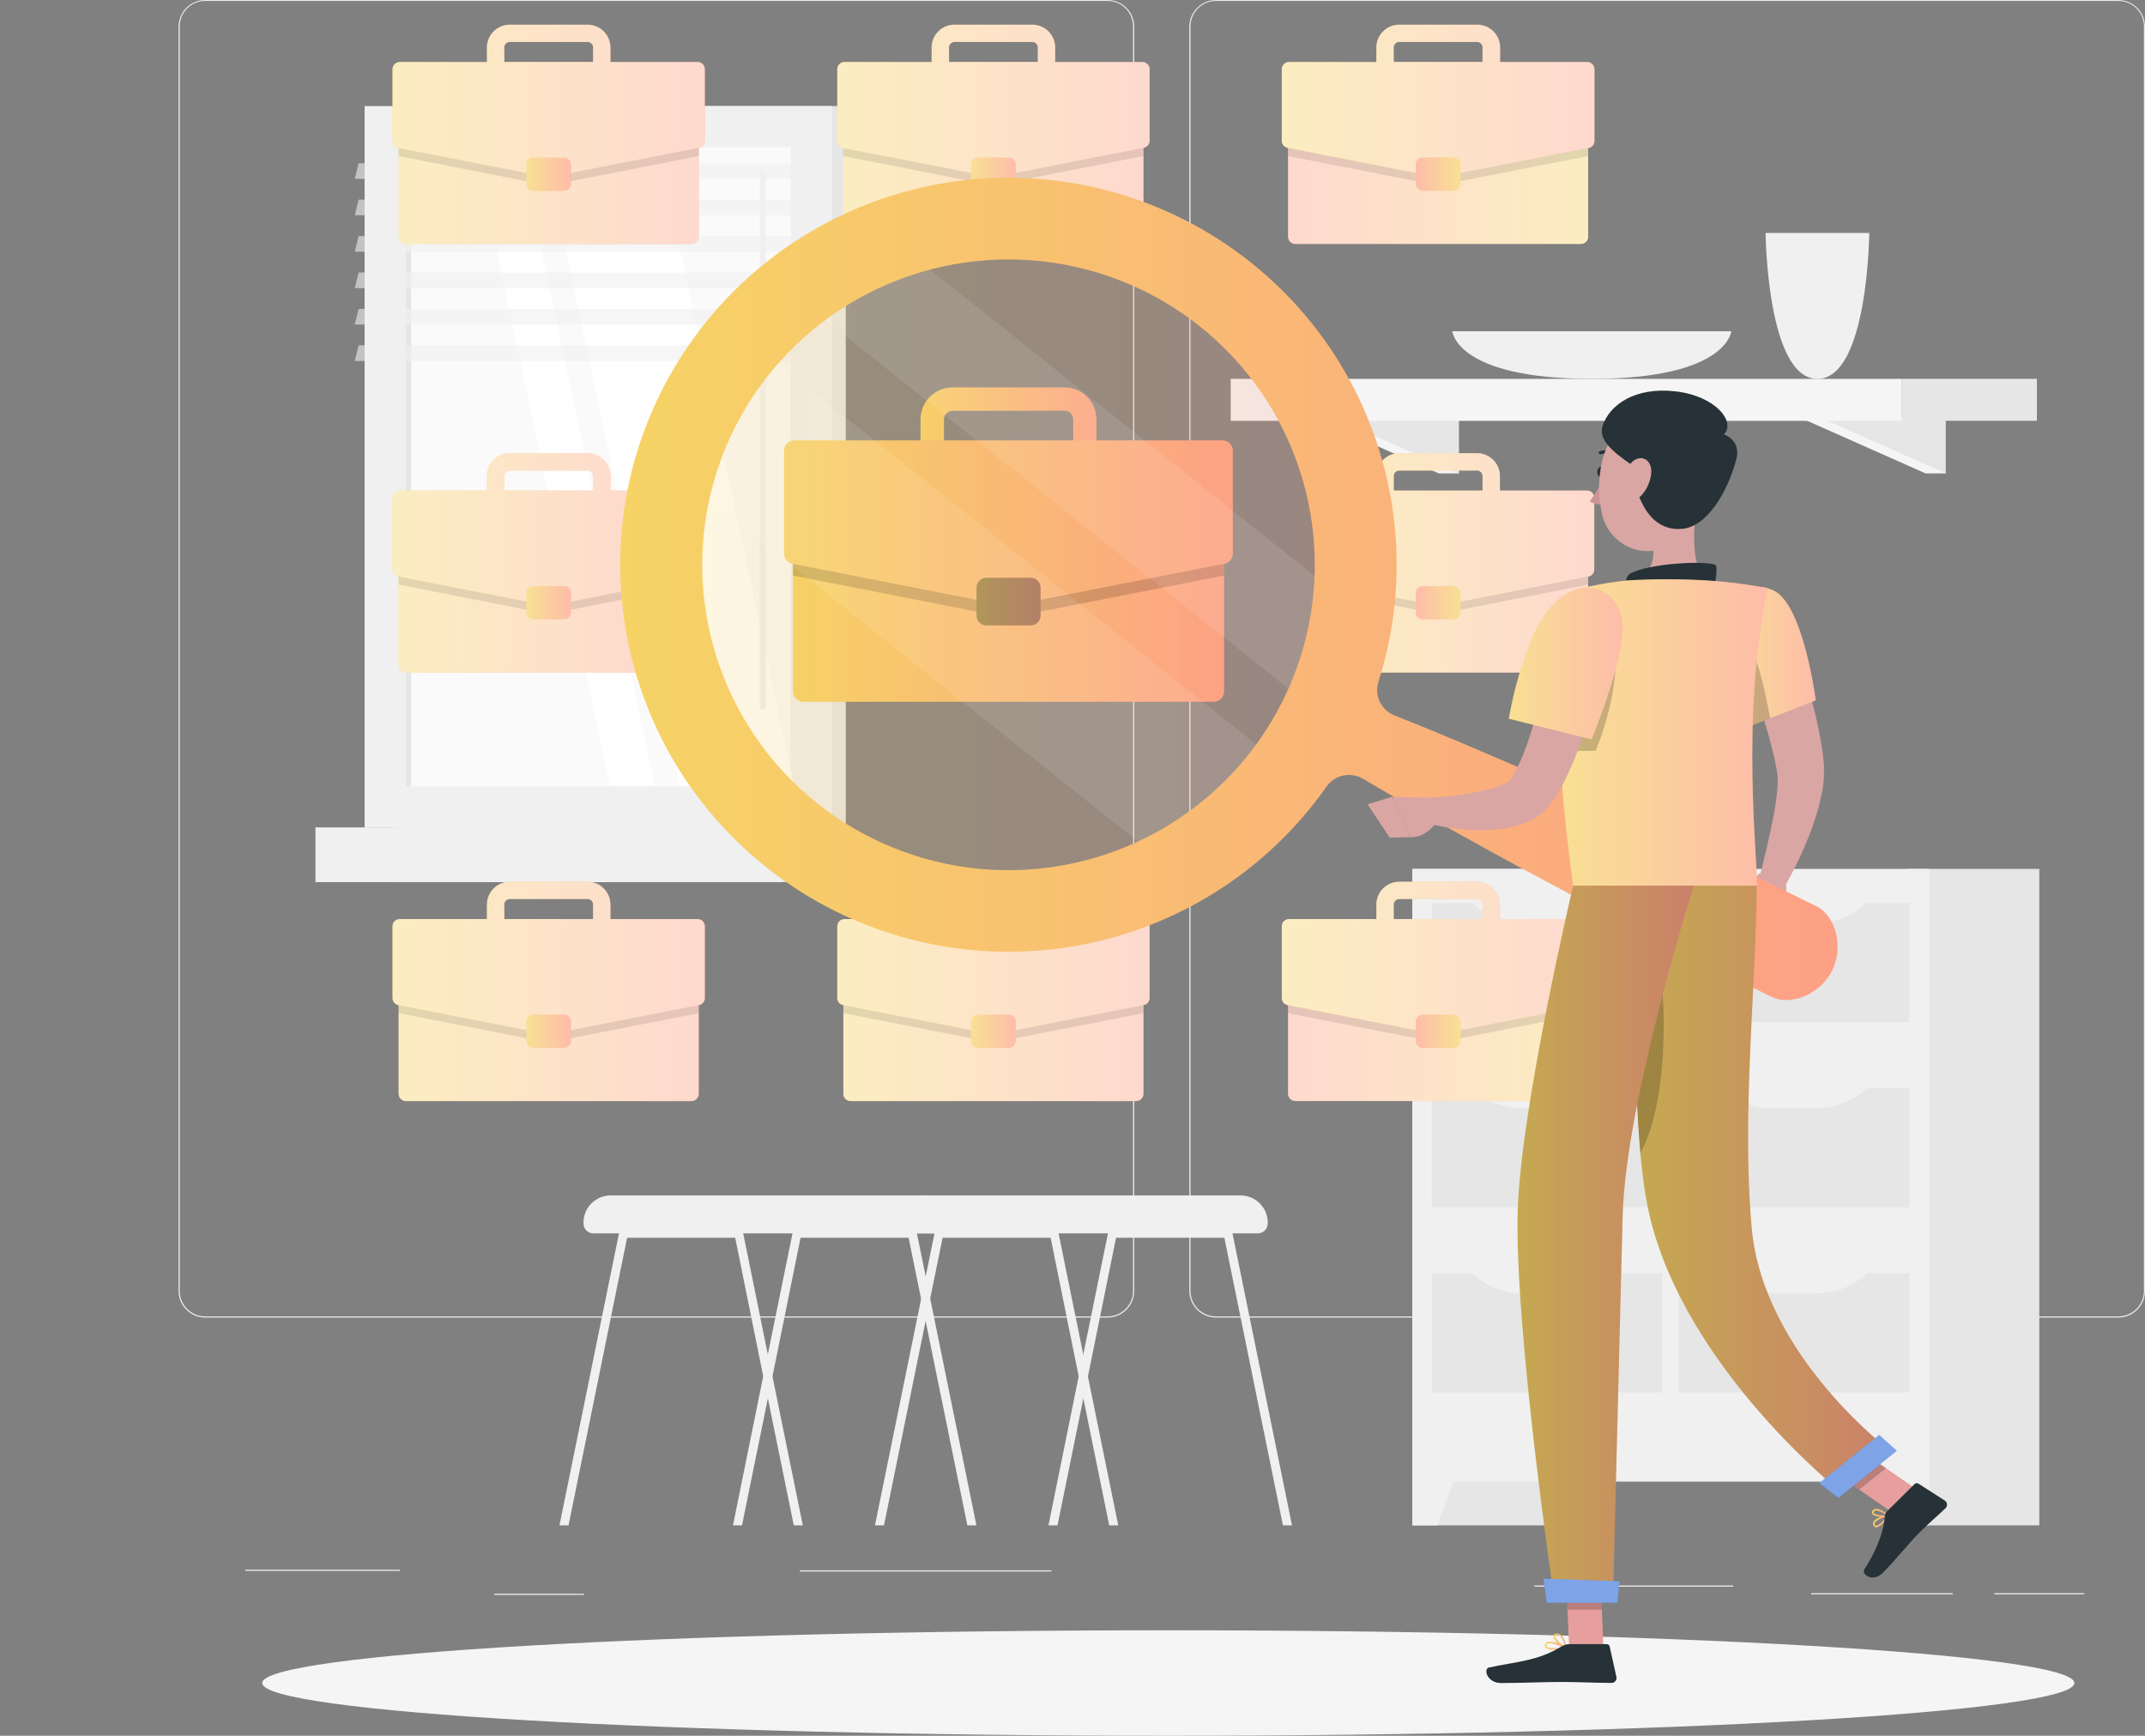 <svg width="550" height="445" viewBox="0 0 550 445" fill="none" xmlns="http://www.w3.org/2000/svg">
<rect x="0" y="0" width="550" height="445" fill="#808080" stroke="none"/>
<path d="M102.547 402.431H62.861V402.73H102.547V402.431Z" fill="#EBEBEB"/>
<path d="M269.608 402.586H205.07V402.885H269.608V402.586Z" fill="#EBEBEB"/>
<path d="M149.734 408.594H126.74V408.893H149.734V408.594Z" fill="#EBEBEB"/>
<path d="M534.423 408.45H511.38V408.749H534.423V408.45Z" fill="#EBEBEB"/>
<path d="M500.704 408.45H464.408V408.749H500.704V408.45Z" fill="#EBEBEB"/>
<path d="M444.422 406.479H393.424V406.779H444.422V406.479Z" fill="#EBEBEB"/>
<path d="M283.987 337.787H52.615C50.803 337.784 49.066 337.064 47.785 335.786C46.505 334.507 45.785 332.774 45.785 330.967V6.761C45.801 4.964 46.527 3.246 47.806 1.981C49.085 0.715 50.813 0.003 52.615 0H283.987C285.802 0 287.542 0.719 288.825 1.998C290.108 3.277 290.829 5.011 290.829 6.82V330.967C290.829 332.776 290.108 334.511 288.825 335.79C287.542 337.069 285.802 337.787 283.987 337.787ZM52.615 0.239C50.882 0.242 49.221 0.931 47.997 2.153C46.773 3.376 46.085 5.033 46.085 6.761V330.967C46.085 332.695 46.773 334.352 47.997 335.574C49.221 336.797 50.882 337.486 52.615 337.489H283.987C285.721 337.486 287.383 336.798 288.61 335.575C289.836 334.353 290.526 332.696 290.529 330.967V6.761C290.526 5.032 289.836 3.375 288.61 2.153C287.383 0.93 285.721 0.242 283.987 0.239H52.615Z" fill="#EBEBEB"/>
<path d="M543.182 337.787H311.798C309.985 337.784 308.246 337.065 306.964 335.786C305.681 334.508 304.959 332.775 304.956 330.967V6.761C304.975 4.963 305.704 3.245 306.985 1.98C308.266 0.714 309.995 0.003 311.798 0H543.182C544.982 0.006 546.707 0.719 547.983 1.985C549.26 3.25 549.984 4.966 550 6.761V330.967C550 332.772 549.282 334.503 548.004 335.781C546.726 337.06 544.992 337.781 543.182 337.787ZM311.798 0.239C310.064 0.242 308.402 0.93 307.176 2.153C305.949 3.375 305.259 5.032 305.256 6.761V330.967C305.259 332.696 305.949 334.353 307.176 335.575C308.402 336.798 310.064 337.486 311.798 337.489H543.182C544.916 337.486 546.578 336.798 547.805 335.575C549.031 334.353 549.721 332.696 549.724 330.967V6.761C549.721 5.032 549.031 3.375 547.805 2.153C546.578 0.93 544.916 0.242 543.182 0.239H311.798Z" fill="#EBEBEB"/>
<path d="M362.137 391.059H396.072V222.763H362.137V391.059Z" fill="#E6E6E6"/>
<path d="M368.572 391.059H362.125V372.784H375.33L368.572 391.059Z" fill="#F0F0F0"/>
<path d="M488.961 391.059H522.896V222.763H488.961V391.059Z" fill="#E6E6E6"/>
<path d="M362.137 379.844H494.593V222.763L362.137 222.763V379.844Z" fill="#F0F0F0"/>
<path d="M367.134 326.452V356.994H426.196V326.452H367.134Z" fill="#E6E6E6"/>
<path d="M430.522 326.452V356.994H489.584V326.452H430.522Z" fill="#E6E6E6"/>
<path d="M454.211 331.564H465.894C468.407 331.566 470.893 331.056 473.2 330.066C475.508 329.076 477.589 327.627 479.315 325.807H440.791C442.517 327.627 444.597 329.076 446.905 330.066C449.213 331.056 451.699 331.566 454.211 331.564Z" fill="#F0F0F0"/>
<path d="M390.224 331.564H401.907C404.42 331.566 406.906 331.056 409.214 330.066C411.521 329.076 413.602 327.627 415.328 325.807H376.804C378.53 327.627 380.611 329.076 382.918 330.066C385.226 331.056 387.712 331.566 390.224 331.564Z" fill="#F0F0F0"/>
<path d="M367.122 278.973V309.515H426.184V278.973H367.122Z" fill="#E6E6E6"/>
<path d="M430.522 278.985V309.527H489.584V278.985H430.522Z" fill="#E6E6E6"/>
<path d="M454.211 284.085H465.894C468.406 284.08 470.89 283.565 473.196 282.571C475.501 281.577 477.579 280.125 479.303 278.304H440.791C442.516 280.127 444.596 281.579 446.903 282.573C449.211 283.567 451.698 284.082 454.211 284.085Z" fill="#F0F0F0"/>
<path d="M390.224 284.085H401.907C404.419 284.086 406.904 283.577 409.211 282.59C411.518 281.602 413.6 280.156 415.328 278.34H376.804C378.532 280.156 380.614 281.602 382.921 282.59C385.228 283.577 387.713 284.086 390.224 284.085Z" fill="#F0F0F0"/>
<path d="M367.134 231.506V262.048H426.196V231.506H367.134Z" fill="#E6E6E6"/>
<path d="M430.522 231.506V262.048H489.584V231.506H430.522Z" fill="#E6E6E6"/>
<path d="M454.211 236.618H465.894C468.407 236.62 470.893 236.11 473.2 235.12C475.508 234.13 477.589 232.681 479.315 230.861H440.791C442.517 232.681 444.597 234.13 446.905 235.12C449.213 236.11 451.699 236.62 454.211 236.618Z" fill="#F0F0F0"/>
<path d="M390.224 236.618H401.907C404.42 236.62 406.906 236.11 409.214 235.12C411.521 234.13 413.602 232.681 415.328 230.861H376.804C378.53 232.681 380.611 234.13 382.918 235.12C385.226 236.11 387.712 236.62 390.224 236.618Z" fill="#F0F0F0"/>
<path d="M488.146 391.059H494.593V372.784H481.388L488.146 391.059Z" fill="#F0F0F0"/>
<path d="M493.73 107.225L498.918 121.367H493.73L461.892 107.225H493.73Z" fill="#F5F5F5"/>
<path d="M498.918 107.225V121.367L467.093 107.225H498.918Z" fill="#E6E6E6"/>
<path d="M368.907 107.225L374.096 121.367H368.907L337.082 107.225H368.907Z" fill="#F5F5F5"/>
<path d="M374.096 107.225V121.367L342.27 107.225H374.096Z" fill="#E6E6E6"/>
<path d="M522.284 97.12H487.667V107.882H522.284V97.12Z" fill="#E6E6E6"/>
<path d="M315.561 107.894L487.667 107.894V97.132L315.561 97.132V107.894Z" fill="#F5F5F5"/>
<path d="M452.714 59.722C452.714 59.722 453.061 97.132 466.014 97.132C478.967 97.132 479.303 59.722 479.303 59.722H452.714Z" fill="#F0F0F0"/>
<path d="M372.394 84.925C372.394 84.925 373.305 97.12 408.15 97.12C442.996 97.12 443.906 84.925 443.906 84.925H372.394Z" fill="#F0F0F0"/>
<path d="M268.841 391.06H271.153L277.78 358.511L278.978 352.802L286.168 317.327H313.943L328.957 391.06H331.282L315.98 315.977C315.93 315.72 315.791 315.488 315.587 315.323C315.384 315.157 315.129 315.067 314.866 315.069H285.245C284.984 315.068 284.73 315.158 284.528 315.324C284.327 315.49 284.19 315.721 284.143 315.977L277.792 347.128L276.594 352.826L268.841 391.06Z" fill="#F0F0F0"/>
<path d="M224.35 391.059H226.662L241.689 317.326H269.392L276.582 352.825L277.78 358.511L284.418 391.059H286.731L278.942 352.837L277.744 347.164L271.393 316.013C271.331 315.761 271.189 315.537 270.988 315.373C270.787 315.21 270.538 315.115 270.279 315.105H240.766C240.503 315.103 240.248 315.192 240.044 315.358C239.841 315.524 239.702 315.755 239.652 316.013L224.35 391.059Z" fill="#F0F0F0"/>
<path d="M318.089 306.469H237.483C235.634 306.472 233.862 307.206 232.555 308.509C231.248 309.812 230.512 311.578 230.509 313.421V313.66C230.509 314.335 230.778 314.982 231.256 315.459C231.735 315.936 232.384 316.204 233.061 316.204H322.511C323.188 316.204 323.837 315.936 324.316 315.459C324.794 314.982 325.063 314.335 325.063 313.66V313.421C325.06 311.578 324.324 309.812 323.017 308.509C321.71 307.206 319.938 306.472 318.089 306.469Z" fill="#F0F0F0"/>
<path d="M187.947 391.06H190.259L196.886 358.511L198.084 352.802L205.273 317.327H232.977L248.039 391.06H250.364L235.062 315.977C235.012 315.72 234.873 315.488 234.669 315.323C234.466 315.157 234.21 315.067 233.948 315.069H204.351C204.089 315.068 203.836 315.158 203.634 315.324C203.433 315.49 203.296 315.721 203.248 315.977L196.898 347.128L195.699 352.826L187.947 391.06Z" fill="#F0F0F0"/>
<path d="M143.455 391.06H145.78L160.794 317.327H188.51L195.699 352.826L196.897 358.511L203.536 391.06H205.848L198.06 352.838L196.862 347.164L190.523 315.977C190.461 315.726 190.318 315.502 190.117 315.338C189.917 315.174 189.668 315.08 189.408 315.069H159.871C159.609 315.067 159.353 315.157 159.15 315.323C158.946 315.488 158.807 315.72 158.757 315.977L143.455 391.06Z" fill="#F0F0F0"/>
<path d="M237.255 306.469H156.588C154.74 306.472 152.968 307.206 151.661 308.509C150.353 309.812 149.618 311.578 149.615 313.421V313.66C149.615 314.335 149.883 314.982 150.362 315.459C150.841 315.936 151.49 316.204 152.167 316.204H241.629C241.963 316.204 242.295 316.138 242.604 316.01C242.913 315.882 243.193 315.694 243.429 315.458C243.665 315.222 243.852 314.941 243.979 314.632C244.106 314.324 244.171 313.993 244.169 313.66V313.421C244.166 311.588 243.438 309.831 242.144 308.53C240.85 307.228 239.093 306.488 237.255 306.469Z" fill="#F0F0F0"/>
<path d="M101.049 212.132H216.861L216.861 27.197H101.049L101.049 212.132Z" fill="#E6E6E6"/>
<path d="M93.488 212.132L213.326 212.132L213.326 27.197L93.488 27.197L93.488 212.132Z" fill="#F0F0F0"/>
<path d="M101.049 226.143H216.861V212.12H101.049V226.143Z" fill="#E6E6E6"/>
<path d="M80.882 226.143L200.72 226.143V212.12H80.882V226.143Z" fill="#F0F0F0"/>
<path d="M202.721 201.573V37.756L104.069 37.756L104.069 201.573H202.721Z" fill="#FAFAFA"/>
<path d="M203.572 201.562L168.87 37.756H139.513L174.214 201.562H203.572Z" fill="white"/>
<path d="M195.58 181.997C195.78 181.997 195.972 181.917 196.113 181.776C196.255 181.635 196.335 181.444 196.335 181.244V44.624C196.335 44.425 196.255 44.233 196.113 44.092C195.972 43.951 195.78 43.872 195.58 43.872C195.379 43.872 195.187 43.951 195.046 44.092C194.904 44.233 194.825 44.425 194.825 44.624V181.244C194.825 181.444 194.904 181.635 195.046 181.776C195.187 181.917 195.379 181.997 195.58 181.997Z" fill="#F0F0F0"/>
<path d="M167.912 201.562L133.21 37.756H121.767L156.456 201.562H167.912Z" fill="white"/>
<path d="M105.423 201.573L105.423 37.756H104.081L104.081 201.573H105.423Z" fill="#E6E6E6"/>
<path opacity="0.6" d="M90.972 45.866H206.783L207.766 41.853H91.954L90.972 45.866Z" fill="#F0F0F0"/>
<path opacity="0.6" d="M90.972 55.195H206.783L207.766 51.194H91.954L90.972 55.195Z" fill="#F0F0F0"/>
<path opacity="0.6" d="M90.972 64.535H206.783L207.766 60.522H91.954L90.972 64.535Z" fill="#F0F0F0"/>
<path opacity="0.6" d="M90.972 73.864H206.783L207.766 69.863H91.954L90.972 73.864Z" fill="#F0F0F0"/>
<path opacity="0.6" d="M90.972 83.204H206.783L207.766 79.203H91.954L90.972 83.204Z" fill="#F0F0F0"/>
<path opacity="0.6" d="M90.972 92.545H206.783L207.766 88.532H91.954L90.972 92.545Z" fill="#F0F0F0"/>
<path d="M299.564 445C427.877 445 531.894 438.946 531.894 431.479C531.894 424.011 427.877 417.958 299.564 417.958C171.252 417.958 67.234 424.011 67.234 431.479C67.234 438.946 171.252 445 299.564 445Z" fill="#F5F5F5"/>
<path d="M291.32 248.121H218.119C217.086 248.121 216.249 248.955 216.249 249.984V280.419C216.249 281.448 217.086 282.282 218.119 282.282H291.32C292.352 282.282 293.189 281.448 293.189 280.419V249.984C293.189 248.955 292.352 248.121 291.32 248.121Z" fill="url(#paint0_linear_141_5160)"/>
<path opacity="0.6" d="M291.32 248.121H218.119C217.086 248.121 216.249 248.955 216.249 249.984V280.419C216.249 281.448 217.086 282.282 218.119 282.282H291.32C292.352 282.282 293.189 281.448 293.189 280.419V249.984C293.189 248.955 292.352 248.121 291.32 248.121Z" fill="white"/>
<path opacity="0.1" d="M291.308 248.121H218.083C217.587 248.121 217.112 248.317 216.761 248.667C216.411 249.016 216.214 249.49 216.214 249.984V259.743L254.318 267.22C254.551 267.268 254.792 267.268 255.025 267.22L293.142 259.743V249.984C293.142 249.496 292.95 249.028 292.607 248.679C292.264 248.331 291.798 248.13 291.308 248.121Z" fill="black"/>
<path d="M292.914 235.627H270.555V231.889C270.551 230.344 269.934 228.863 268.838 227.771C267.743 226.678 266.257 226.063 264.707 226.06H244.732C243.182 226.063 241.697 226.678 240.601 227.771C239.505 228.863 238.888 230.344 238.885 231.889V235.627H216.537C216.048 235.627 215.578 235.821 215.232 236.166C214.886 236.511 214.692 236.979 214.692 237.467V255.873C214.694 256.298 214.843 256.709 215.114 257.038C215.384 257.366 215.76 257.592 216.178 257.677L254.366 265.166C254.6 265.202 254.839 265.202 255.073 265.166L293.262 257.677C293.681 257.592 294.058 257.367 294.33 257.039C294.603 256.71 294.754 256.299 294.759 255.873V237.467C294.759 236.979 294.565 236.511 294.219 236.166C293.873 235.821 293.404 235.627 292.914 235.627ZM243.33 231.889C243.333 231.518 243.482 231.163 243.744 230.9C244.005 230.636 244.36 230.485 244.732 230.479H264.707C265.079 230.485 265.434 230.636 265.696 230.9C265.958 231.163 266.106 231.518 266.109 231.889V235.627H243.342L243.33 231.889Z" fill="url(#paint1_linear_141_5160)"/>
<path opacity="0.6" d="M292.914 235.627H270.555V231.889C270.551 230.344 269.934 228.863 268.838 227.771C267.743 226.678 266.257 226.063 264.707 226.06H244.732C243.182 226.063 241.697 226.678 240.601 227.771C239.505 228.863 238.888 230.344 238.885 231.889V235.627H216.537C216.048 235.627 215.578 235.821 215.232 236.166C214.886 236.511 214.692 236.979 214.692 237.467V255.873C214.694 256.298 214.843 256.709 215.114 257.038C215.384 257.366 215.76 257.592 216.178 257.677L254.366 265.166C254.6 265.202 254.839 265.202 255.073 265.166L293.262 257.677C293.681 257.592 294.058 257.367 294.33 257.039C294.603 256.71 294.754 256.299 294.759 255.873V237.467C294.759 236.979 294.565 236.511 294.219 236.166C293.873 235.821 293.404 235.627 292.914 235.627ZM243.33 231.889C243.333 231.518 243.482 231.163 243.744 230.9C244.005 230.636 244.36 230.485 244.732 230.479H264.707C265.079 230.485 265.434 230.636 265.696 230.9C265.958 231.163 266.106 231.518 266.109 231.889V235.627H243.342L243.33 231.889Z" fill="white"/>
<path d="M258.668 260.137H250.783C249.804 260.137 249.01 260.929 249.01 261.905V266.874C249.01 267.85 249.804 268.642 250.783 268.642H258.668C259.647 268.642 260.441 267.85 260.441 266.874V261.905C260.441 260.929 259.647 260.137 258.668 260.137Z" fill="url(#paint2_linear_141_5160)"/>
<path opacity="0.3" d="M258.668 260.137H250.783C249.804 260.137 249.01 260.929 249.01 261.905V266.874C249.01 267.85 249.804 268.642 250.783 268.642H258.668C259.647 268.642 260.441 267.85 260.441 266.874V261.905C260.441 260.929 259.647 260.137 258.668 260.137Z" fill="white"/>
<path d="M291.32 28.392H218.119C217.086 28.392 216.249 29.226 216.249 30.255V60.69C216.249 61.719 217.086 62.553 218.119 62.553H291.32C292.352 62.553 293.189 61.719 293.189 60.69V30.255C293.189 29.226 292.352 28.392 291.32 28.392Z" fill="url(#paint3_linear_141_5160)"/>
<path opacity="0.6" d="M291.32 28.392H218.119C217.086 28.392 216.249 29.226 216.249 30.255V60.69C216.249 61.719 217.086 62.553 218.119 62.553H291.32C292.352 62.553 293.189 61.719 293.189 60.69V30.255C293.189 29.226 292.352 28.392 291.32 28.392Z" fill="white"/>
<path opacity="0.1" d="M291.308 28.392H218.083C217.587 28.392 217.112 28.588 216.761 28.938C216.411 29.287 216.214 29.761 216.214 30.255V40.014L254.318 47.491C254.551 47.539 254.792 47.539 255.025 47.491L293.142 40.014V30.255C293.142 29.767 292.95 29.299 292.607 28.95C292.264 28.602 291.798 28.401 291.308 28.392Z" fill="black"/>
<path d="M292.914 15.898H270.555V12.159C270.551 10.614 269.934 9.134 268.838 8.041C267.742 6.949 266.257 6.334 264.707 6.331H244.732C243.182 6.334 241.697 6.949 240.601 8.041C239.505 9.134 238.888 10.614 238.885 12.159V15.898H216.537C216.048 15.898 215.578 16.092 215.232 16.437C214.886 16.782 214.692 17.25 214.692 17.738V36.144C214.692 36.569 214.84 36.982 215.111 37.31C215.382 37.639 215.759 37.864 216.178 37.947L254.366 45.389C254.599 45.436 254.84 45.436 255.073 45.389L293.262 37.9C293.676 37.821 294.051 37.605 294.325 37.286C294.6 36.967 294.757 36.564 294.771 36.144V17.738C294.771 17.495 294.723 17.255 294.63 17.031C294.536 16.807 294.399 16.604 294.227 16.433C294.054 16.262 293.849 16.126 293.624 16.035C293.399 15.943 293.157 15.896 292.914 15.898ZM243.33 12.159C243.33 11.788 243.477 11.431 243.74 11.167C244.003 10.903 244.359 10.753 244.732 10.75H264.707C265.078 10.753 265.433 10.901 265.695 11.163C265.957 11.424 266.106 11.778 266.109 12.148V15.886H243.342L243.33 12.159Z" fill="url(#paint4_linear_141_5160)"/>
<path opacity="0.6" d="M292.914 15.898H270.555V12.159C270.551 10.614 269.934 9.134 268.838 8.041C267.742 6.949 266.257 6.334 264.707 6.331H244.732C243.182 6.334 241.697 6.949 240.601 8.041C239.505 9.134 238.888 10.614 238.885 12.159V15.898H216.537C216.048 15.898 215.578 16.092 215.232 16.437C214.886 16.782 214.692 17.25 214.692 17.738V36.144C214.692 36.569 214.84 36.982 215.111 37.31C215.382 37.639 215.759 37.864 216.178 37.947L254.366 45.389C254.599 45.436 254.84 45.436 255.073 45.389L293.262 37.9C293.676 37.821 294.051 37.605 294.325 37.286C294.6 36.967 294.757 36.564 294.771 36.144V17.738C294.771 17.495 294.723 17.255 294.63 17.031C294.536 16.807 294.399 16.604 294.227 16.433C294.054 16.262 293.849 16.126 293.624 16.035C293.399 15.943 293.157 15.896 292.914 15.898ZM243.33 12.159C243.33 11.788 243.477 11.431 243.74 11.167C244.003 10.903 244.359 10.753 244.732 10.75H264.707C265.078 10.753 265.433 10.901 265.695 11.163C265.957 11.424 266.106 11.778 266.109 12.148V15.886H243.342L243.33 12.159Z" fill="white"/>
<path d="M258.668 40.42H250.783C249.804 40.42 249.01 41.211 249.01 42.188V47.157C249.01 48.133 249.804 48.924 250.783 48.924H258.668C259.647 48.924 260.441 48.133 260.441 47.157V42.188C260.441 41.211 259.647 40.42 258.668 40.42Z" fill="url(#paint5_linear_141_5160)"/>
<path opacity="0.3" d="M258.668 40.42H250.783C249.804 40.42 249.01 41.211 249.01 42.188V47.157C249.01 48.133 249.804 48.924 250.783 48.924H258.668C259.647 48.924 260.441 48.133 260.441 47.157V42.188C260.441 41.211 259.647 40.42 258.668 40.42Z" fill="white"/>
<path d="M177.294 248.121H104.093C103.06 248.121 102.223 248.955 102.223 249.984V280.419C102.223 281.448 103.06 282.282 104.093 282.282H177.294C178.326 282.282 179.163 281.448 179.163 280.419V249.984C179.163 248.955 178.326 248.121 177.294 248.121Z" fill="url(#paint6_linear_141_5160)"/>
<path opacity="0.6" d="M177.294 248.121H104.093C103.06 248.121 102.223 248.955 102.223 249.984V280.419C102.223 281.448 103.06 282.282 104.093 282.282H177.294C178.326 282.282 179.163 281.448 179.163 280.419V249.984C179.163 248.955 178.326 248.121 177.294 248.121Z" fill="white"/>
<path opacity="0.1" d="M177.342 248.121H104.093C103.597 248.121 103.121 248.317 102.771 248.667C102.42 249.016 102.223 249.49 102.223 249.984V259.743L140.328 267.22C140.565 267.268 140.81 267.268 141.047 267.22L179.163 259.743V249.984C179.164 249.498 178.973 249.032 178.633 248.683C178.293 248.335 177.829 248.134 177.342 248.121Z" fill="black"/>
<path d="M178.876 235.627H156.516V231.889C156.513 230.344 155.896 228.863 154.8 227.771C153.704 226.678 152.219 226.063 150.669 226.06H130.706C129.156 226.063 127.67 226.678 126.575 227.771C125.479 228.863 124.862 230.344 124.858 231.889V235.627H102.499C102.009 235.627 101.54 235.821 101.194 236.166C100.848 236.511 100.654 236.979 100.654 237.467V255.873C100.656 256.298 100.805 256.709 101.075 257.038C101.346 257.366 101.722 257.592 102.139 257.677L140.328 265.166C140.566 265.202 140.809 265.202 141.047 265.166L179.235 257.677C179.653 257.592 180.029 257.366 180.299 257.038C180.57 256.709 180.719 256.298 180.721 255.873V237.467C180.721 236.979 180.527 236.511 180.181 236.166C179.835 235.821 179.365 235.627 178.876 235.627ZM129.292 231.889C129.298 231.517 129.449 231.162 129.713 230.899C129.977 230.636 130.333 230.485 130.706 230.479H150.669C151.042 230.485 151.398 230.636 151.662 230.899C151.926 231.162 152.077 231.517 152.083 231.889V235.627H129.316L129.292 231.889Z" fill="url(#paint7_linear_141_5160)"/>
<path opacity="0.6" d="M178.876 235.627H156.516V231.889C156.513 230.344 155.896 228.863 154.8 227.771C153.704 226.678 152.219 226.063 150.669 226.06H130.706C129.156 226.063 127.67 226.678 126.575 227.771C125.479 228.863 124.862 230.344 124.858 231.889V235.627H102.499C102.009 235.627 101.54 235.821 101.194 236.166C100.848 236.511 100.654 236.979 100.654 237.467V255.873C100.656 256.298 100.805 256.709 101.075 257.038C101.346 257.366 101.722 257.592 102.139 257.677L140.328 265.166C140.566 265.202 140.809 265.202 141.047 265.166L179.235 257.677C179.653 257.592 180.029 257.366 180.299 257.038C180.57 256.709 180.719 256.298 180.721 255.873V237.467C180.721 236.979 180.527 236.511 180.181 236.166C179.835 235.821 179.365 235.627 178.876 235.627ZM129.292 231.889C129.298 231.517 129.449 231.162 129.713 230.899C129.977 230.636 130.333 230.485 130.706 230.479H150.669C151.042 230.485 151.398 230.636 151.662 230.899C151.926 231.162 152.077 231.517 152.083 231.889V235.627H129.316L129.292 231.889Z" fill="white"/>
<path d="M144.63 260.137H136.745C135.766 260.137 134.972 260.929 134.972 261.905V266.874C134.972 267.85 135.766 268.642 136.745 268.642H144.63C145.609 268.642 146.403 267.85 146.403 266.874V261.905C146.403 260.929 145.609 260.137 144.63 260.137Z" fill="url(#paint8_linear_141_5160)"/>
<path opacity="0.3" d="M144.63 260.137H136.745C135.766 260.137 134.972 260.929 134.972 261.905V266.874C134.972 267.85 135.766 268.642 136.745 268.642H144.63C145.609 268.642 146.403 267.85 146.403 266.874V261.905C146.403 260.929 145.609 260.137 144.63 260.137Z" fill="white"/>
<path d="M177.294 28.392H104.093C103.06 28.392 102.223 29.226 102.223 30.255V60.69C102.223 61.719 103.06 62.553 104.093 62.553H177.294C178.326 62.553 179.163 61.719 179.163 60.69V30.255C179.163 29.226 178.326 28.392 177.294 28.392Z" fill="url(#paint9_linear_141_5160)"/>
<path opacity="0.6" d="M177.294 28.392H104.093C103.06 28.392 102.223 29.226 102.223 30.255V60.69C102.223 61.719 103.06 62.553 104.093 62.553H177.294C178.326 62.553 179.163 61.719 179.163 60.69V30.255C179.163 29.226 178.326 28.392 177.294 28.392Z" fill="white"/>
<path opacity="0.1" d="M177.342 28.392H104.093C103.597 28.392 103.121 28.588 102.771 28.938C102.42 29.287 102.223 29.761 102.223 30.255V40.014L140.328 47.491C140.565 47.539 140.81 47.539 141.047 47.491L179.163 40.014V30.255C179.164 29.769 178.973 29.302 178.633 28.954C178.293 28.606 177.829 28.404 177.342 28.392Z" fill="black"/>
<path d="M178.876 15.898H156.516V12.159C156.513 10.614 155.896 9.134 154.8 8.041C153.704 6.949 152.219 6.334 150.669 6.331H130.706C129.156 6.334 127.67 6.949 126.575 8.041C125.479 9.134 124.862 10.614 124.858 12.159V15.898H102.499C102.009 15.898 101.54 16.092 101.194 16.437C100.848 16.782 100.654 17.25 100.654 17.738V36.144C100.654 36.569 100.802 36.982 101.073 37.31C101.344 37.639 101.721 37.864 102.139 37.947L140.328 45.389C140.565 45.437 140.81 45.437 141.047 45.389L179.235 37.9C179.654 37.817 180.031 37.592 180.302 37.263C180.573 36.934 180.721 36.522 180.721 36.096V17.738C180.721 17.25 180.527 16.782 180.181 16.437C179.835 16.092 179.365 15.898 178.876 15.898ZM129.292 12.159C129.295 11.787 129.445 11.43 129.71 11.166C129.974 10.903 130.332 10.753 130.706 10.75H150.669C151.041 10.753 151.397 10.901 151.661 11.162C151.925 11.423 152.077 11.777 152.083 12.148V15.886H129.316L129.292 12.159Z" fill="url(#paint10_linear_141_5160)"/>
<path opacity="0.6" d="M178.876 15.898H156.516V12.159C156.513 10.614 155.896 9.134 154.8 8.041C153.704 6.949 152.219 6.334 150.669 6.331H130.706C129.156 6.334 127.67 6.949 126.575 8.041C125.479 9.134 124.862 10.614 124.858 12.159V15.898H102.499C102.009 15.898 101.54 16.092 101.194 16.437C100.848 16.782 100.654 17.25 100.654 17.738V36.144C100.654 36.569 100.802 36.982 101.073 37.31C101.344 37.639 101.721 37.864 102.139 37.947L140.328 45.389C140.565 45.437 140.81 45.437 141.047 45.389L179.235 37.9C179.654 37.817 180.031 37.592 180.302 37.263C180.573 36.934 180.721 36.522 180.721 36.096V17.738C180.721 17.25 180.527 16.782 180.181 16.437C179.835 16.092 179.365 15.898 178.876 15.898ZM129.292 12.159C129.295 11.787 129.445 11.43 129.71 11.166C129.974 10.903 130.332 10.753 130.706 10.75H150.669C151.041 10.753 151.397 10.901 151.661 11.162C151.925 11.423 152.077 11.777 152.083 12.148V15.886H129.316L129.292 12.159Z" fill="white"/>
<path d="M144.63 40.42H136.745C135.766 40.42 134.972 41.211 134.972 42.188V47.157C134.972 48.133 135.766 48.924 136.745 48.924H144.63C145.609 48.924 146.403 48.133 146.403 47.157V42.188C146.403 41.211 145.609 40.42 144.63 40.42Z" fill="url(#paint11_linear_141_5160)"/>
<path opacity="0.3" d="M144.63 40.42H136.745C135.766 40.42 134.972 41.211 134.972 42.188V47.157C134.972 48.133 135.766 48.924 136.745 48.924H144.63C145.609 48.924 146.403 48.133 146.403 47.157V42.188C146.403 41.211 145.609 40.42 144.63 40.42Z" fill="white"/>
<path d="M167.756 172.417H104.093C103.594 172.417 103.115 172.22 102.762 171.868C102.41 171.516 102.211 171.039 102.211 170.542V140.12C102.213 139.869 102.266 139.621 102.367 139.391C102.416 139.284 102.472 139.18 102.535 139.081C102.602 138.978 102.682 138.886 102.774 138.806C103.124 138.456 103.598 138.258 104.093 138.256H164.353C163.852 142.425 163.687 146.627 163.862 150.822C163.862 151.503 163.862 152.184 163.969 152.852C164.053 154.107 164.149 155.373 164.293 156.627C164.91 161.993 166.07 167.284 167.756 172.417Z" fill="url(#paint12_linear_141_5160)"/>
<path opacity="0.6" d="M167.756 172.417H104.093C103.594 172.417 103.115 172.22 102.762 171.868C102.41 171.516 102.211 171.039 102.211 170.542V140.12C102.213 139.869 102.266 139.621 102.367 139.391C102.416 139.284 102.472 139.18 102.535 139.081C102.602 138.978 102.682 138.886 102.774 138.806C103.124 138.456 103.598 138.258 104.093 138.256H164.353C163.852 142.425 163.687 146.627 163.862 150.822C163.862 151.503 163.862 152.184 163.969 152.852C164.053 154.107 164.149 155.373 164.293 156.627C164.91 161.993 166.07 167.284 167.756 172.417Z" fill="white"/>
<path opacity="0.1" d="M164.353 138.256C163.852 142.425 163.687 146.627 163.862 150.822C163.862 151.503 163.862 152.184 163.969 152.852L146.403 156.292L141.035 157.343C140.803 157.403 140.56 157.403 140.328 157.343L134.972 156.304L102.223 149.878V140.108C102.227 139.862 102.276 139.619 102.367 139.391C102.416 139.284 102.472 139.18 102.535 139.081C102.602 138.978 102.682 138.886 102.774 138.806C103.124 138.456 103.598 138.258 104.093 138.256H164.353Z" fill="black"/>
<path d="M166.857 125.763H156.528V122.024C156.522 120.478 155.902 118.997 154.804 117.905C153.707 116.813 152.22 116.198 150.669 116.195H130.706C129.155 116.195 127.668 116.809 126.571 117.903C125.474 118.996 124.858 120.478 124.858 122.024V125.763H102.499C102.257 125.763 102.017 125.81 101.793 125.903C101.569 125.995 101.365 126.131 101.194 126.302C101.023 126.472 100.887 126.675 100.794 126.898C100.701 127.121 100.654 127.361 100.654 127.602V145.997C100.654 146.425 100.803 146.841 101.076 147.172C101.35 147.503 101.729 147.729 102.151 147.812H102.223L134.972 154.25L140.328 155.289C140.561 155.337 140.802 155.337 141.035 155.289L146.403 154.238L163.862 150.81C163.687 146.615 163.852 142.413 164.353 138.245C164.851 134.024 165.688 129.85 166.857 125.763ZM129.292 122.024C129.298 121.653 129.449 121.3 129.714 121.039C129.978 120.778 130.334 120.63 130.706 120.627H150.669C151.04 120.63 151.394 120.778 151.657 121.039C151.919 121.301 152.068 121.655 152.071 122.024V125.763H129.304L129.292 122.024Z" fill="url(#paint13_linear_141_5160)"/>
<path opacity="0.6" d="M166.857 125.763H156.528V122.024C156.522 120.478 155.902 118.997 154.804 117.905C153.707 116.813 152.22 116.198 150.669 116.195H130.706C129.155 116.195 127.668 116.809 126.571 117.903C125.474 118.996 124.858 120.478 124.858 122.024V125.763H102.499C102.257 125.763 102.017 125.81 101.793 125.903C101.569 125.995 101.365 126.131 101.194 126.302C101.023 126.472 100.887 126.675 100.794 126.898C100.701 127.121 100.654 127.361 100.654 127.602V145.997C100.654 146.425 100.803 146.841 101.076 147.172C101.35 147.503 101.729 147.729 102.151 147.812H102.223L134.972 154.25L140.328 155.289C140.561 155.337 140.802 155.337 141.035 155.289L146.403 154.238L163.862 150.81C163.687 146.615 163.852 142.413 164.353 138.245C164.851 134.024 165.688 129.85 166.857 125.763ZM129.292 122.024C129.298 121.653 129.449 121.3 129.714 121.039C129.978 120.778 130.334 120.63 130.706 120.627H150.669C151.04 120.63 151.394 120.778 151.657 121.039C151.919 121.301 152.068 121.655 152.071 122.024V125.763H129.304L129.292 122.024Z" fill="white"/>
<path d="M144.63 150.272H136.745C135.766 150.272 134.972 151.064 134.972 152.04V157.009C134.972 157.985 135.766 158.777 136.745 158.777H144.63C145.609 158.777 146.403 157.985 146.403 157.009V152.04C146.403 151.064 145.609 150.272 144.63 150.272Z" fill="url(#paint14_linear_141_5160)"/>
<path opacity="0.3" d="M144.63 150.272H136.745C135.766 150.272 134.972 151.064 134.972 152.04V157.009C134.972 157.985 135.766 158.777 136.745 158.777H144.63C145.609 158.777 146.403 157.985 146.403 157.009V152.04C146.403 151.064 145.609 150.272 144.63 150.272Z" fill="white"/>
<path d="M332.145 282.27H405.346C406.379 282.27 407.216 281.436 407.216 280.406V249.972C407.216 248.943 406.379 248.109 405.346 248.109H332.145C331.112 248.109 330.275 248.943 330.275 249.972V280.406C330.275 281.436 331.112 282.27 332.145 282.27Z" fill="url(#paint15_linear_141_5160)"/>
<path opacity="0.6" d="M332.145 282.27H405.346C406.379 282.27 407.216 281.436 407.216 280.406V249.972C407.216 248.943 406.379 248.109 405.346 248.109H332.145C331.112 248.109 330.275 248.943 330.275 249.972V280.406C330.275 281.436 331.112 282.27 332.145 282.27Z" fill="white"/>
<path opacity="0.1" d="M332.157 248.121H405.346C405.842 248.121 406.318 248.317 406.668 248.667C407.019 249.016 407.216 249.49 407.216 249.984V259.743L369.063 267.22C368.83 267.268 368.59 267.268 368.356 267.22L330.24 259.743V249.984C330.24 249.736 330.29 249.489 330.386 249.26C330.483 249.031 330.625 248.823 330.804 248.65C330.983 248.476 331.195 248.34 331.427 248.249C331.659 248.158 331.907 248.115 332.157 248.121Z" fill="black"/>
<path d="M330.563 235.627H352.923V231.889C352.926 230.344 353.543 228.863 354.639 227.771C355.735 226.678 357.22 226.063 358.77 226.06H378.745C380.295 226.063 381.78 226.678 382.876 227.771C383.972 228.863 384.589 230.344 384.593 231.889V235.627H406.94C407.182 235.627 407.422 235.675 407.646 235.767C407.87 235.86 408.074 235.995 408.245 236.166C408.416 236.337 408.552 236.54 408.645 236.763C408.738 236.986 408.785 237.225 408.785 237.467V255.873C408.783 256.298 408.634 256.709 408.363 257.038C408.093 257.366 407.717 257.592 407.3 257.677L369.063 265.166C368.825 265.202 368.582 265.202 368.344 265.166L330.156 257.677C329.738 257.592 329.362 257.366 329.092 257.038C328.821 256.709 328.672 256.298 328.67 255.873V237.467C328.67 237.221 328.719 236.978 328.815 236.752C328.911 236.525 329.051 236.32 329.227 236.149C329.404 235.977 329.613 235.843 329.842 235.753C330.072 235.664 330.317 235.621 330.563 235.627ZM380.147 231.889C380.144 231.518 379.996 231.163 379.734 230.9C379.472 230.636 379.117 230.485 378.745 230.479H358.77C358.397 230.485 358.041 230.636 357.777 230.899C357.513 231.162 357.362 231.517 357.356 231.889V235.627H380.123L380.147 231.889Z" fill="url(#paint16_linear_141_5160)"/>
<path opacity="0.6" d="M330.563 235.627H352.923V231.889C352.926 230.344 353.543 228.863 354.639 227.771C355.735 226.678 357.22 226.063 358.77 226.06H378.745C380.295 226.063 381.78 226.678 382.876 227.771C383.972 228.863 384.589 230.344 384.593 231.889V235.627H406.94C407.182 235.627 407.422 235.675 407.646 235.767C407.87 235.86 408.074 235.995 408.245 236.166C408.416 236.337 408.552 236.54 408.645 236.763C408.738 236.986 408.785 237.225 408.785 237.467V255.873C408.783 256.298 408.634 256.709 408.363 257.038C408.093 257.366 407.717 257.592 407.3 257.677L369.063 265.166C368.825 265.202 368.582 265.202 368.344 265.166L330.156 257.677C329.738 257.592 329.362 257.366 329.092 257.038C328.821 256.709 328.672 256.298 328.67 255.873V237.467C328.67 237.221 328.719 236.978 328.815 236.752C328.911 236.525 329.051 236.32 329.227 236.149C329.404 235.977 329.613 235.843 329.842 235.753C330.072 235.664 330.317 235.621 330.563 235.627ZM380.147 231.889C380.144 231.518 379.996 231.163 379.734 230.9C379.472 230.636 379.117 230.485 378.745 230.479H358.77C358.397 230.485 358.041 230.636 357.777 230.899C357.513 231.162 357.362 231.517 357.356 231.889V235.627H380.123L380.147 231.889Z" fill="white"/>
<path d="M364.809 268.641H372.694C373.673 268.641 374.467 267.85 374.467 266.874V261.905C374.467 260.928 373.673 260.137 372.694 260.137H364.809C363.83 260.137 363.036 260.928 363.036 261.905V266.874C363.036 267.85 363.83 268.641 364.809 268.641Z" fill="url(#paint17_linear_141_5160)"/>
<path opacity="0.3" d="M364.809 268.641H372.694C373.673 268.641 374.467 267.85 374.467 266.874V261.905C374.467 260.928 373.673 260.137 372.694 260.137H364.809C363.83 260.137 363.036 260.928 363.036 261.905V266.874C363.036 267.85 363.83 268.641 364.809 268.641Z" fill="white"/>
<path d="M332.145 62.541L405.346 62.541C406.379 62.541 407.216 61.707 407.216 60.678V30.243C407.216 29.214 406.379 28.38 405.346 28.38L332.145 28.38C331.112 28.38 330.275 29.214 330.275 30.243V60.678C330.275 61.707 331.112 62.541 332.145 62.541Z" fill="url(#paint18_linear_141_5160)"/>
<path opacity="0.6" d="M332.145 62.541L405.346 62.541C406.379 62.541 407.216 61.707 407.216 60.678V30.243C407.216 29.214 406.379 28.38 405.346 28.38L332.145 28.38C331.112 28.38 330.275 29.214 330.275 30.243V60.678C330.275 61.707 331.112 62.541 332.145 62.541Z" fill="white"/>
<path opacity="0.1" d="M332.157 28.392H405.346C405.842 28.392 406.318 28.588 406.668 28.938C407.019 29.287 407.216 29.761 407.216 30.255V40.014L369.063 47.491C368.83 47.539 368.589 47.539 368.356 47.491L330.288 40.014V30.255C330.288 29.761 330.485 29.287 330.835 28.938C331.186 28.588 331.661 28.392 332.157 28.392Z" fill="black"/>
<path d="M330.563 15.898H352.923V12.159C352.926 10.615 353.543 9.134 354.639 8.041C355.735 6.949 357.22 6.334 358.77 6.331H378.745C379.516 6.326 380.281 6.473 380.996 6.764C381.71 7.054 382.36 7.483 382.907 8.024C383.455 8.566 383.89 9.21 384.188 9.92C384.485 10.629 384.639 11.39 384.64 12.159V15.898H406.988C407.477 15.898 407.947 16.092 408.293 16.437C408.639 16.782 408.833 17.25 408.833 17.738V36.144C408.833 36.569 408.685 36.982 408.414 37.311C408.143 37.639 407.766 37.865 407.347 37.947L369.063 45.389C368.826 45.437 368.581 45.437 368.344 45.389L330.156 37.9C329.737 37.817 329.36 37.592 329.089 37.263C328.818 36.934 328.67 36.522 328.67 36.096V17.738C328.67 17.492 328.719 17.249 328.815 17.022C328.91 16.796 329.051 16.591 329.227 16.42C329.404 16.248 329.613 16.114 329.842 16.024C330.072 15.935 330.317 15.892 330.563 15.898ZM380.147 12.159C380.147 11.788 380 11.431 379.737 11.167C379.475 10.903 379.118 10.753 378.745 10.75H358.77C358.398 10.753 358.042 10.901 357.778 11.162C357.514 11.423 357.362 11.777 357.356 12.148V15.886H380.123L380.147 12.159Z" fill="url(#paint19_linear_141_5160)"/>
<path opacity="0.6" d="M330.563 15.898H352.923V12.159C352.926 10.615 353.543 9.134 354.639 8.041C355.735 6.949 357.22 6.334 358.77 6.331H378.745C379.516 6.326 380.281 6.473 380.996 6.764C381.71 7.054 382.36 7.483 382.907 8.024C383.455 8.566 383.89 9.21 384.188 9.92C384.485 10.629 384.639 11.39 384.64 12.159V15.898H406.988C407.477 15.898 407.947 16.092 408.293 16.437C408.639 16.782 408.833 17.25 408.833 17.738V36.144C408.833 36.569 408.685 36.982 408.414 37.311C408.143 37.639 407.766 37.865 407.347 37.947L369.063 45.389C368.826 45.437 368.581 45.437 368.344 45.389L330.156 37.9C329.737 37.817 329.36 37.592 329.089 37.263C328.818 36.934 328.67 36.522 328.67 36.096V17.738C328.67 17.492 328.719 17.249 328.815 17.022C328.91 16.796 329.051 16.591 329.227 16.42C329.404 16.248 329.613 16.114 329.842 16.024C330.072 15.935 330.317 15.892 330.563 15.898ZM380.147 12.159C380.147 11.788 380 11.431 379.737 11.167C379.475 10.903 379.118 10.753 378.745 10.75H358.77C358.398 10.753 358.042 10.901 357.778 11.162C357.514 11.423 357.362 11.777 357.356 12.148V15.886H380.123L380.147 12.159Z" fill="white"/>
<path d="M364.809 48.912H372.694C373.673 48.912 374.467 48.121 374.467 47.145V42.176C374.467 41.199 373.673 40.408 372.694 40.408H364.809C363.83 40.408 363.036 41.199 363.036 42.176V47.145C363.036 48.121 363.83 48.912 364.809 48.912Z" fill="url(#paint20_linear_141_5160)"/>
<path opacity="0.3" d="M364.809 48.912H372.694C373.673 48.912 374.467 48.121 374.467 47.145V42.176C374.467 41.199 373.673 40.408 372.694 40.408H364.809C363.83 40.408 363.036 41.199 363.036 42.176V47.145C363.036 48.121 363.83 48.912 364.809 48.912Z" fill="white"/>
<path d="M341.731 172.417H405.358C405.855 172.414 406.331 172.215 406.681 171.864C407.031 171.513 407.228 171.037 407.228 170.542V140.12C407.226 139.869 407.173 139.621 407.072 139.391C407.028 139.282 406.972 139.177 406.904 139.081C406.837 138.978 406.757 138.886 406.665 138.806C406.492 138.631 406.287 138.493 406.061 138.399C405.835 138.304 405.592 138.256 405.346 138.256H345.098C345.599 142.425 345.764 146.627 345.589 150.822C345.589 151.503 345.589 152.184 345.482 152.852C345.41 154.107 345.302 155.373 345.158 156.627C344.553 161.992 343.405 167.283 341.731 172.417Z" fill="url(#paint21_linear_141_5160)"/>
<path opacity="0.6" d="M341.731 172.417H405.358C405.855 172.414 406.331 172.215 406.681 171.864C407.031 171.513 407.228 171.037 407.228 170.542V140.12C407.226 139.869 407.173 139.621 407.072 139.391C407.028 139.282 406.972 139.177 406.904 139.081C406.837 138.978 406.757 138.886 406.665 138.806C406.492 138.631 406.287 138.493 406.061 138.399C405.835 138.304 405.592 138.256 405.346 138.256H345.098C345.599 142.425 345.764 146.627 345.589 150.822C345.589 151.503 345.589 152.184 345.482 152.852C345.41 154.107 345.302 155.373 345.158 156.627C344.553 161.992 343.405 167.283 341.731 172.417Z" fill="white"/>
<path opacity="0.1" d="M345.098 138.256C345.599 142.425 345.764 146.627 345.589 150.822C345.589 151.503 345.589 152.184 345.482 152.852L363.072 156.292L368.44 157.343C368.672 157.403 368.915 157.403 369.147 157.343L374.503 156.304L407.252 149.878V140.108C407.248 139.862 407.199 139.619 407.108 139.391C407.064 139.282 407.008 139.177 406.94 139.081C406.873 138.978 406.793 138.886 406.701 138.806C406.529 138.631 406.323 138.493 406.097 138.399C405.871 138.304 405.628 138.256 405.382 138.256H345.098Z" fill="black"/>
<path d="M342.582 125.763H352.923V122.024C352.926 120.479 353.543 118.998 354.639 117.906C355.735 116.814 357.22 116.198 358.77 116.195H378.733C380.285 116.195 381.774 116.809 382.872 117.902C383.971 118.995 384.589 120.477 384.593 122.024V125.763H406.94C407.429 125.763 407.899 125.957 408.245 126.302C408.591 126.646 408.785 127.114 408.785 127.602V145.997C408.786 146.424 408.638 146.838 408.367 147.168C408.096 147.499 407.719 147.727 407.3 147.812H407.216L374.467 154.25L369.063 155.277C368.83 155.325 368.589 155.325 368.356 155.277L362.988 154.226L345.529 150.798C345.869 142.332 344.858 133.865 342.534 125.715L342.582 125.763ZM380.147 122.024C380.141 121.653 379.989 121.3 379.725 121.039C379.461 120.778 379.105 120.63 378.733 120.627H358.77C358.399 120.63 358.044 120.778 357.782 121.039C357.52 121.301 357.371 121.655 357.368 122.024V125.763H380.135L380.147 122.024Z" fill="url(#paint22_linear_141_5160)"/>
<path opacity="0.6" d="M342.582 125.763H352.923V122.024C352.926 120.479 353.543 118.998 354.639 117.906C355.735 116.814 357.22 116.198 358.77 116.195H378.733C380.285 116.195 381.774 116.809 382.872 117.902C383.971 118.995 384.589 120.477 384.593 122.024V125.763H406.94C407.429 125.763 407.899 125.957 408.245 126.302C408.591 126.646 408.785 127.114 408.785 127.602V145.997C408.786 146.424 408.638 146.838 408.367 147.168C408.096 147.499 407.719 147.727 407.3 147.812H407.216L374.467 154.25L369.063 155.277C368.83 155.325 368.589 155.325 368.356 155.277L362.988 154.226L345.529 150.798C345.869 142.332 344.858 133.865 342.534 125.715L342.582 125.763ZM380.147 122.024C380.141 121.653 379.989 121.3 379.725 121.039C379.461 120.778 379.105 120.63 378.733 120.627H358.77C358.399 120.63 358.044 120.778 357.782 121.039C357.52 121.301 357.371 121.655 357.368 122.024V125.763H380.135L380.147 122.024Z" fill="white"/>
<path d="M364.809 158.789H372.694C373.673 158.789 374.467 157.997 374.467 157.021V152.052C374.467 151.076 373.673 150.284 372.694 150.284H364.809C363.83 150.284 363.036 151.076 363.036 152.052V157.021C363.036 157.997 363.83 158.789 364.809 158.789Z" fill="url(#paint23_linear_141_5160)"/>
<path opacity="0.3" d="M364.809 158.789H372.694C373.673 158.789 374.467 157.997 374.467 157.021V152.052C374.467 151.076 373.673 150.284 372.694 150.284H364.809C363.83 150.284 363.036 151.076 363.036 152.052V157.021C363.036 157.997 363.83 158.789 364.809 158.789Z" fill="white"/>
<path d="M311.187 130.839H206.004C204.522 130.839 203.32 132.037 203.32 133.514V177.243C203.32 178.72 204.522 179.918 206.004 179.918H311.187C312.67 179.918 313.871 178.72 313.871 177.243V133.514C313.871 132.037 312.67 130.839 311.187 130.839Z" fill="url(#paint24_linear_141_5160)"/>
<path d="M272.939 123.027H244.241C242.065 123.024 239.979 122.161 238.44 120.627C236.902 119.094 236.036 117.014 236.033 114.845V107.5C236.036 105.331 236.902 103.251 238.44 101.718C239.979 100.184 242.065 99.321 244.241 99.318H272.939C275.116 99.318 277.204 100.18 278.743 101.714C280.282 103.248 281.147 105.33 281.147 107.5V114.81C281.152 115.887 280.943 116.955 280.533 117.952C280.122 118.948 279.518 119.855 278.756 120.618C277.993 121.382 277.087 121.988 276.088 122.401C275.09 122.814 274.02 123.027 272.939 123.027ZM244.241 105.326C243.663 105.332 243.111 105.562 242.701 105.968C242.292 106.374 242.057 106.924 242.048 107.5V114.81C242.048 115.396 242.282 115.958 242.697 116.372C243.113 116.786 243.677 117.019 244.265 117.019H272.963C273.551 117.019 274.115 116.786 274.531 116.372C274.946 115.958 275.18 115.396 275.18 114.81V107.5C275.18 106.913 274.946 106.351 274.531 105.937C274.115 105.523 273.551 105.29 272.963 105.29L244.241 105.326Z" fill="url(#paint25_linear_141_5160)"/>
<path opacity="0.2" d="M311.175 130.839H206.016C205.663 130.837 205.312 130.905 204.985 131.039C204.658 131.173 204.361 131.37 204.111 131.618C203.86 131.867 203.661 132.162 203.526 132.488C203.39 132.813 203.32 133.162 203.32 133.514V147.549L258.081 158.299C258.416 158.372 258.763 158.372 259.099 158.299L313.871 147.549V133.514C313.871 133.162 313.802 132.813 313.666 132.488C313.53 132.162 313.332 131.867 313.081 131.618C312.831 131.37 312.533 131.173 312.206 131.039C311.879 130.905 311.529 130.837 311.175 130.839Z" fill="black"/>
<path d="M313.943 144.527L259.075 155.277C258.734 155.337 258.385 155.337 258.045 155.277L203.176 144.527C202.574 144.409 202.031 144.086 201.64 143.613C201.249 143.141 201.034 142.548 201.031 141.935V115.538C201.031 115.191 201.1 114.848 201.233 114.528C201.366 114.208 201.561 113.917 201.807 113.672C202.053 113.426 202.345 113.232 202.666 113.099C202.988 112.967 203.332 112.898 203.68 112.898H313.464C313.812 112.898 314.156 112.967 314.477 113.099C314.799 113.232 315.091 113.426 315.336 113.672C315.582 113.917 315.777 114.208 315.911 114.528C316.044 114.848 316.112 115.191 316.112 115.538V141.983C316.1 142.591 315.878 143.177 315.482 143.64C315.087 144.104 314.544 144.417 313.943 144.527Z" fill="url(#paint26_linear_141_5160)"/>
<path d="M264.275 148.122H252.928C251.525 148.122 250.388 149.256 250.388 150.655V157.809C250.388 159.208 251.525 160.341 252.928 160.341H264.275C265.678 160.341 266.816 159.208 266.816 157.809V150.655C266.816 149.256 265.678 148.122 264.275 148.122Z" fill="url(#paint27_linear_141_5160)"/>
<path opacity="0.4" d="M264.275 148.122H252.928C251.525 148.122 250.388 149.256 250.388 150.655V157.809C250.388 159.208 251.525 160.341 252.928 160.341H264.275C265.678 160.341 266.816 159.208 266.816 157.809V150.655C266.816 149.256 265.678 148.122 264.275 148.122Z" fill="black"/>
<path d="M456.515 158.116C457.893 160.947 458.912 163.622 460.11 166.417C461.308 169.212 462.183 171.995 463.118 174.85C465.012 180.638 466.411 186.576 467.3 192.599C467.419 193.352 467.479 194.164 467.563 194.988L467.683 196.182C467.683 196.397 467.683 196.553 467.683 196.804V197.58C467.723 199.391 467.567 201.201 467.216 202.979C466.622 206.068 465.776 209.104 464.687 212.057C462.641 217.669 460.091 223.086 457.067 228.241L450.979 225.673C452.333 220.227 453.699 214.672 454.73 209.309C455.234 206.74 455.59 204.144 455.796 201.534C455.867 200.467 455.843 199.395 455.724 198.332L455.593 197.58L455.425 196.624C455.293 195.991 455.209 195.358 455.053 194.713C453.859 189.441 452.314 184.254 450.428 179.186C449.518 176.594 448.511 174.014 447.504 171.422C446.498 168.83 445.384 166.226 444.353 163.837L456.515 158.116Z" fill="#D9A6A3"/>
<path d="M451.144 223.885L446.47 228.424L456.668 233.202C456.668 233.202 459.136 228.902 457.435 225.008L451.144 223.885Z" fill="#D9A6A3"/>
<path d="M442.708 235.197L451.312 238.708L456.668 233.154L446.471 228.424L442.708 235.197Z" fill="#7F3E3B"/>
<path opacity="0.2" d="M268.182 230.3C285.138 228.407 301.15 221.545 314.194 210.581C327.238 199.618 336.727 185.045 341.463 168.706C346.199 152.367 345.969 134.995 340.801 118.786C335.633 102.578 325.76 88.26 312.43 77.645C299.1 67.029 282.911 60.591 265.911 59.146C248.911 57.7 231.863 61.312 216.922 69.524C201.98 77.736 189.818 90.18 181.971 105.282C174.124 120.384 170.945 137.466 172.837 154.369C174.093 165.596 177.556 176.467 183.028 186.359C188.5 196.252 195.874 204.973 204.728 212.024C213.583 219.075 223.744 224.319 234.631 227.454C245.519 230.59 256.919 231.557 268.182 230.3Z" fill="url(#paint28_linear_141_5160)"/>
<path opacity="0.1" d="M205.405 77.089L336.614 181.555C337.177 180.36 337.705 179.166 338.22 177.971C341.508 170.172 343.608 161.927 344.451 153.509L231.12 63.305C221.819 66.397 213.121 71.059 205.405 77.089Z" fill="white"/>
<path opacity="0.1" d="M175.137 122.872L298.486 221.115C310.206 215.021 320.365 206.325 328.179 195.697L193.471 88.388C184.789 98.331 178.517 110.129 175.137 122.872Z" fill="white"/>
<path d="M471.119 241.42C470.961 239.246 470.247 237.149 469.046 235.328C468.172 233.989 466.951 232.912 465.511 232.211L457.327 228.209C451.887 225.522 446.411 222.906 440.935 220.29C435.458 217.674 429.947 215.106 424.458 212.514C418.97 209.923 413.435 207.402 407.887 204.93C396.815 199.929 385.671 195.064 374.455 190.334C368.847 187.945 363.228 185.652 357.56 183.406C355.905 182.756 354.56 181.504 353.797 179.903C353.034 178.302 352.91 176.471 353.45 174.782C361.036 150.939 359.309 125.119 348.613 102.491C337.917 79.864 319.042 62.098 295.766 52.751C272.49 43.403 246.531 43.163 223.086 52.08C199.641 60.997 180.439 78.411 169.325 100.838C158.211 123.265 156.004 149.048 163.147 173.027C170.29 197.006 186.255 217.411 207.846 230.158C229.438 242.904 255.062 247.051 279.59 241.768C304.118 236.486 325.739 222.164 340.125 201.669C341.144 200.212 342.679 199.196 344.421 198.825C346.163 198.455 347.981 198.758 349.508 199.674C354.748 202.78 360.012 205.834 365.301 208.836C375.869 214.84 386.518 220.692 397.246 226.394C402.602 229.284 408.03 232.067 413.363 234.898C418.695 237.729 424.147 240.488 429.575 243.259C435.003 246.03 440.359 248.742 445.859 251.417L454.019 255.455C455.453 256.173 457.057 256.487 458.657 256.362C460.834 256.208 462.935 255.497 464.756 254.296C466.927 252.967 468.677 251.052 469.802 248.774C470.928 246.495 471.385 243.946 471.119 241.42ZM223.834 214.999C209.905 208.147 198.326 197.332 190.563 183.92C182.8 170.509 179.202 155.104 180.222 139.654C181.243 124.204 186.836 109.402 196.296 97.121C205.756 84.84 218.657 75.631 233.368 70.659C248.079 65.687 263.938 65.175 278.94 69.188C293.943 73.201 307.414 81.559 317.652 93.204C327.889 104.85 334.431 119.26 336.452 134.612C338.473 149.964 335.882 165.569 329.005 179.452C324.442 188.67 318.101 196.902 310.346 203.677C302.59 210.452 293.572 215.639 283.806 218.939C274.04 222.24 263.717 223.591 253.427 222.915C243.137 222.239 233.081 219.549 223.834 214.999Z" fill="url(#paint29_linear_141_5160)"/>
<path d="M411.23 120.997C411.23 121.701 410.858 122.275 410.391 122.275C409.924 122.275 409.552 121.701 409.552 120.997C409.552 120.292 409.924 119.707 410.391 119.707C410.858 119.707 411.23 120.28 411.23 120.997Z" fill="#263238"/>
<path d="M411.017 122.474C410.175 124.638 409.038 126.675 407.638 128.53C408.123 128.875 408.677 129.111 409.263 129.22C409.849 129.33 410.452 129.31 411.029 129.163L411.017 122.474Z" fill="#CB9494"/>
<path d="M413.746 117.055C413.833 117.052 413.917 117.023 413.987 116.971C414.056 116.919 414.108 116.846 414.134 116.763C414.16 116.681 414.16 116.592 414.134 116.509C414.107 116.427 414.055 116.354 413.986 116.302C413.456 115.907 412.84 115.642 412.188 115.53C411.536 115.418 410.867 115.461 410.235 115.657C410.179 115.673 410.126 115.7 410.08 115.737C410.035 115.774 409.998 115.82 409.971 115.872C409.945 115.924 409.93 115.981 409.927 116.039C409.924 116.098 409.933 116.156 409.954 116.211C409.975 116.265 410.007 116.315 410.049 116.356C410.09 116.398 410.14 116.43 410.195 116.451C410.249 116.472 410.308 116.481 410.367 116.478C410.425 116.475 410.482 116.46 410.535 116.434C411.038 116.285 411.569 116.256 412.085 116.349C412.601 116.442 413.088 116.655 413.506 116.971C413.574 117.026 413.659 117.056 413.746 117.055Z" fill="#263238"/>
<path d="M435.57 126.523C434.299 132.949 433.041 144.714 437.547 148.99C437.547 148.99 435.785 155.5 423.827 155.5C410.646 155.5 417.536 148.99 417.536 148.99C424.725 147.282 424.534 141.967 423.275 137.046L435.57 126.523Z" fill="#D9A6A3"/>
<path d="M439.761 144.766C440.755 145.089 439.461 150.989 439.461 150.989C439.461 150.989 437.819 155.11 417.425 153.677C415.855 153.557 416.454 147.895 417.952 147.071C422.781 144.444 436.549 143.715 439.761 144.766Z" fill="#263238"/>
<path d="M481.184 391.549C482.286 391.441 483.892 389.423 484.347 388.682C484.368 388.65 484.378 388.613 484.378 388.575C484.378 388.537 484.368 388.5 484.347 388.467C484.328 388.432 484.298 388.404 484.261 388.387C484.225 388.369 484.183 388.364 484.144 388.372C484.024 388.372 481.124 388.921 480.417 390.044C480.343 390.162 480.293 390.294 480.273 390.432C480.252 390.569 480.26 390.71 480.297 390.844C480.453 391.37 480.753 391.513 480.992 391.549H481.184ZM483.712 388.885C482.934 389.96 481.651 391.215 481.04 391.131C480.98 391.131 480.801 391.131 480.693 390.725C480.669 390.647 480.664 390.564 480.676 390.484C480.688 390.403 480.719 390.326 480.765 390.259C481.591 389.523 482.616 389.045 483.712 388.885Z" fill="url(#paint30_linear_141_5160)"/>
<path d="M483.593 388.885C483.807 388.867 484.019 388.831 484.228 388.778C484.263 388.767 484.295 388.746 484.32 388.719C484.345 388.692 484.363 388.659 484.372 388.623C484.379 388.585 484.376 388.547 484.363 388.511C484.35 388.476 484.329 388.444 484.3 388.42C484.228 388.348 482.287 386.7 480.969 386.831C480.81 386.841 480.655 386.885 480.515 386.959C480.375 387.033 480.251 387.136 480.154 387.261C480.041 387.369 479.97 387.514 479.955 387.67C479.94 387.825 479.98 387.981 480.07 388.109C480.501 388.79 482.394 389.005 483.593 388.885ZM483.689 388.467C482.49 388.611 480.741 388.372 480.405 387.882C480.405 387.882 480.309 387.727 480.477 387.512C480.545 387.433 480.627 387.368 480.719 387.321C480.812 387.274 480.913 387.245 481.016 387.237C482.01 387.374 482.94 387.802 483.689 388.467Z" fill="url(#paint31_linear_141_5160)"/>
<path d="M398.804 422.962C399.712 422.959 400.617 422.879 401.512 422.724C401.552 422.713 401.588 422.691 401.618 422.662C401.647 422.633 401.669 422.596 401.68 422.556C401.687 422.514 401.68 422.47 401.661 422.431C401.642 422.393 401.61 422.361 401.572 422.341C401.44 422.258 398.372 420.514 396.899 420.908C396.623 420.978 396.386 421.154 396.239 421.398C396.146 421.531 396.095 421.689 396.095 421.852C396.095 422.014 396.146 422.173 396.239 422.305C396.623 422.831 397.677 422.962 398.804 422.962ZM400.841 422.413C399.199 422.64 396.97 422.628 396.563 422.067C396.503 421.995 396.455 421.864 396.563 421.601C396.607 421.527 396.666 421.464 396.736 421.414C396.806 421.365 396.886 421.331 396.97 421.314C397.917 421.063 399.762 421.864 400.841 422.413Z" fill="url(#paint32_linear_141_5160)"/>
<path d="M401.416 422.724C401.459 422.736 401.505 422.736 401.548 422.724C401.576 422.701 401.598 422.671 401.612 422.638C401.627 422.605 401.633 422.569 401.632 422.533C401.632 422.437 401.38 420.072 400.266 419.153C400.101 419.015 399.91 418.913 399.704 418.851C399.498 418.79 399.281 418.77 399.068 418.794C398.493 418.854 398.337 419.141 398.289 419.38C398.133 420.371 400.242 422.27 401.297 422.748L401.416 422.724ZM399.271 419.141C399.539 419.148 399.796 419.245 400.002 419.415C400.668 420.173 401.086 421.115 401.201 422.115C400.11 421.47 398.684 419.977 398.804 419.38C398.804 419.38 398.804 419.189 399.212 419.153L399.271 419.141Z" fill="url(#paint33_linear_141_5160)"/>
<path d="M411.146 422.521H402.351L401.464 402.192H410.271L411.146 422.521Z" fill="#E69F9C"/>
<path d="M492.04 382.256L485.174 387.739L467.704 375.651L474.582 370.168L492.04 382.256Z" fill="#E69F9C"/>
<path d="M483.916 387.392L490.938 380.453C491.064 380.332 491.227 380.257 491.401 380.239C491.575 380.222 491.749 380.264 491.897 380.357L498.643 384.681C498.806 384.786 498.944 384.928 499.044 385.094C499.145 385.26 499.206 385.447 499.224 385.641C499.241 385.834 499.214 386.029 499.144 386.21C499.075 386.392 498.965 386.555 498.823 386.688C496.33 389.077 495 390.104 491.909 393.15C490.015 395.037 485.378 400.651 482.754 403.243C480.13 405.835 477.206 403.589 478.057 402.287C481.831 396.482 483.113 391.692 483.281 388.778C483.317 388.255 483.543 387.762 483.916 387.392Z" fill="#263238"/>
<path d="M402.399 421.506H411.985C412.159 421.505 412.328 421.564 412.463 421.672C412.598 421.781 412.692 421.933 412.728 422.103L414.465 429.903C414.509 430.09 414.509 430.285 414.466 430.472C414.423 430.66 414.337 430.835 414.216 430.985C414.095 431.135 413.941 431.255 413.766 431.336C413.591 431.418 413.4 431.458 413.207 431.455C409.732 431.455 404.723 431.204 400.362 431.204C395.269 431.204 390.871 431.479 384.892 431.479C381.297 431.479 380.279 427.836 381.789 427.502C388.679 426.009 394.298 425.841 400.242 422.186C400.883 421.763 401.63 421.528 402.399 421.506Z" fill="#263238"/>
<path d="M454.798 151.419C462.431 155.002 465.583 179.56 465.583 179.56L448.028 186.428C445.303 179.779 443.096 172.93 441.426 165.943C438.969 154.859 446.95 147.692 454.798 151.419Z" fill="url(#paint34_linear_141_5160)"/>
<path opacity="0.3" d="M454.798 151.419C462.431 155.002 465.583 179.56 465.583 179.56L448.028 186.428C445.303 179.779 443.096 172.93 441.426 165.943C438.969 154.859 446.95 147.692 454.798 151.419Z" fill="white"/>
<path opacity="0.2" d="M443.427 158.621C442.829 158.332 442.202 158.104 441.558 157.94C440.858 160.559 440.833 163.312 441.486 165.943C443.149 172.931 445.352 179.779 448.076 186.428L453.864 184.17C452.797 177.756 449.526 161.536 443.427 158.621Z" fill="black"/>
<path d="M403.896 151.228C403.896 151.228 394.526 161.775 403.369 227.075H450.461C450.784 219.908 446.243 184.72 453.217 150.774C448.009 149.775 442.741 149.113 437.448 148.791C430.783 148.409 424.101 148.409 417.437 148.791C412.866 149.25 408.339 150.065 403.896 151.228Z" fill="url(#paint35_linear_141_5160)"/>
<path opacity="0.3" d="M403.896 151.228C403.896 151.228 394.526 161.775 403.369 227.075H450.461C450.784 219.908 446.243 184.72 453.217 150.774C448.009 149.775 442.741 149.113 437.448 148.791C430.783 148.409 424.101 148.409 417.437 148.791C412.866 149.25 408.339 150.065 403.896 151.228Z" fill="white"/>
<path opacity="0.2" d="M413.399 165.227C411.266 158.848 406.137 156.806 400.913 160.592C399.858 166.779 399.116 176.753 399.966 192.567L409.157 192.484C409.157 192.484 416.55 174.722 413.399 165.227Z" fill="black"/>
<path d="M411.772 162.81C411.389 166.011 410.862 168.914 410.274 171.936C409.687 174.957 409.004 177.908 408.225 180.882C406.688 186.961 404.594 192.886 401.97 198.583C401.287 200.053 400.497 201.498 399.658 202.943C399.226 203.672 398.795 204.4 398.304 205.117C397.667 206.113 396.915 207.031 396.063 207.852C394.41 209.381 392.449 210.541 390.311 211.256C388.576 211.863 386.78 212.283 384.955 212.511C381.699 212.913 378.407 212.953 375.141 212.63C373.544 212.503 371.986 212.3 370.468 212.021C368.911 211.746 367.437 211.46 365.831 211.041L366.61 204.496C372.079 204.267 377.509 203.466 382.81 202.107C383.889 201.789 384.936 201.373 385.938 200.865C386.596 200.564 387.171 200.109 387.615 199.539C387.519 199.623 388.394 198.177 388.909 197.15C389.425 196.123 390 194.761 390.491 193.567C391.498 191.106 392.36 188.502 393.151 185.839C393.942 183.175 394.637 180.464 395.284 177.717C395.931 174.969 396.482 172.198 397.082 169.356C397.681 166.513 398.112 163.694 398.543 161.054L411.772 162.81Z" fill="#D9A6A3"/>
<path d="M415.663 157.666C418.144 165.68 408.078 189.569 408.078 189.569L386.881 184.254C388.179 176.703 390.363 169.331 393.388 162.288C400.218 147.382 412.68 148.003 415.663 157.666Z" fill="url(#paint36_linear_141_5160)"/>
<path opacity="0.3" d="M415.663 157.666C418.144 165.68 408.078 189.569 408.078 189.569L386.881 184.254C388.179 176.703 390.363 169.331 393.388 162.288C400.218 147.382 412.68 148.003 415.663 157.666Z" fill="white"/>
<path d="M366.909 204.532L356.94 204.281L361.733 214.613C361.733 214.613 365.783 215.15 369.114 209.692L372.625 205.523L368.587 204.711C368.034 204.604 367.473 204.544 366.909 204.532Z" fill="#D9A6A3"/>
<path d="M350.649 206.204L356.365 214.768L361.745 214.613L356.94 204.281L350.649 206.204Z" fill="#D9A6A3"/>
<path opacity="0.2" d="M401.476 402.203L401.919 412.679H410.727L410.271 402.203H401.476Z" fill="black"/>
<path opacity="0.2" d="M474.582 370.168L467.704 375.651L476.714 381.886L483.592 376.403L474.582 370.168Z" fill="black"/>
<path d="M435.067 119.643C434.539 128.338 434.683 133.451 430.274 137.918C423.659 144.631 412.887 140.665 410.802 131.946C408.921 124.134 410.107 111.234 418.638 107.758C420.52 106.983 422.569 106.7 424.591 106.939C426.613 107.177 428.539 107.929 430.187 109.121C431.835 110.313 433.148 111.906 434.003 113.748C434.857 115.59 435.223 117.62 435.067 119.643Z" fill="#D9A6A3"/>
<path d="M442.013 111.369C442.013 111.369 446.602 112.731 445.165 117.951C442.996 125.882 437.891 135.007 431.301 135.581C423.093 136.309 419.39 127.865 418.312 119.133C413.399 115.777 409.756 112.635 410.93 109.148C412.728 103.773 419.246 99.138 429.623 100.333C440 101.527 445.165 108.216 442.013 111.369Z" fill="#263238"/>
<path d="M423.407 121.124C423.248 123.281 422.38 125.325 420.939 126.941C419.022 129.043 417.009 127.729 416.673 125.173C416.374 122.856 416.997 118.974 419.345 117.816C421.694 116.657 423.563 118.52 423.407 121.124Z" fill="#D9A6A3"/>
<path d="M420.073 227.075C420.073 227.075 417.101 286.223 422.889 311.283C432.055 350.962 472.353 382.758 472.353 382.758L485.294 372.426C485.294 372.426 452.138 347.833 449.155 314.794C446.482 285.124 450.437 251.047 450.437 227.075H420.073Z" fill="url(#paint37_linear_141_5160)"/>
<path opacity="0.2" d="M420.073 227.075C420.073 227.075 417.101 286.223 422.889 311.283C432.055 350.962 472.353 382.758 472.353 382.758L485.294 372.426C485.294 372.426 452.138 347.833 449.155 314.794C446.482 285.124 450.437 251.047 450.437 227.075H420.073Z" fill="black"/>
<path opacity="0.2" d="M424.495 244.597C423.296 242.292 420.96 249.16 419.33 257.975C419.33 270.134 419.546 283.966 420.612 295.683C428.748 280.693 427.023 249.375 424.495 244.597Z" fill="black"/>
<path d="M466.482 380.214L471.395 384.012L486.337 371.936L481.855 367.887L466.482 380.214Z" fill="#2C6BDB"/>
<path opacity="0.4" d="M466.482 380.214L471.395 384.012L486.337 371.936L481.855 367.887L466.482 380.214Z" fill="#FAFAFA"/>
<path d="M403.369 227.075C403.369 227.075 390.117 283.094 389.182 309.849C388.139 339.866 398.636 410.648 398.636 410.648H413.554C413.554 410.648 415.388 339.316 416.059 311.975C416.778 282.174 434.32 227.075 434.32 227.075H403.369Z" fill="url(#paint38_linear_141_5160)"/>
<path opacity="0.2" d="M403.369 227.075C403.369 227.075 390.117 283.094 389.182 309.849C388.139 339.866 398.636 410.648 398.636 410.648H413.554C413.554 410.648 415.388 339.316 416.059 311.975C416.778 282.174 434.32 227.075 434.32 227.075H403.369Z" fill="black"/>
<path d="M395.772 404.723C395.7 404.723 396.611 410.899 396.611 410.899H414.753L415.244 405.392L395.772 404.723Z" fill="#2C6BDB"/>
<path opacity="0.4" d="M395.772 404.723C395.7 404.723 396.611 410.899 396.611 410.899H414.753L415.244 405.392L395.772 404.723Z" fill="#FAFAFA"/>
<defs>
<linearGradient id="paint0_linear_141_5160" x1="216.249" y1="265.202" x2="293.189" y2="265.202" gradientUnits="userSpaceOnUse">
<stop stop-color="#F6D365"/>
<stop offset="1" stop-color="#FDA085"/>
</linearGradient>
<linearGradient id="paint1_linear_141_5160" x1="214.692" y1="245.626" x2="294.759" y2="245.626" gradientUnits="userSpaceOnUse">
<stop stop-color="#F6D365"/>
<stop offset="1" stop-color="#FDA085"/>
</linearGradient>
<linearGradient id="paint2_linear_141_5160" x1="249.01" y1="264.389" x2="260.441" y2="264.389" gradientUnits="userSpaceOnUse">
<stop stop-color="#F6D365"/>
<stop offset="1" stop-color="#FDA085"/>
</linearGradient>
<linearGradient id="paint3_linear_141_5160" x1="216.249" y1="45.472" x2="293.189" y2="45.472" gradientUnits="userSpaceOnUse">
<stop stop-color="#F6D365"/>
<stop offset="1" stop-color="#FDA085"/>
</linearGradient>
<linearGradient id="paint4_linear_141_5160" x1="214.692" y1="25.878" x2="294.771" y2="25.878" gradientUnits="userSpaceOnUse">
<stop stop-color="#F6D365"/>
<stop offset="1" stop-color="#FDA085"/>
</linearGradient>
<linearGradient id="paint5_linear_141_5160" x1="249.01" y1="44.672" x2="260.441" y2="44.672" gradientUnits="userSpaceOnUse">
<stop stop-color="#F6D365"/>
<stop offset="1" stop-color="#FDA085"/>
</linearGradient>
<linearGradient id="paint6_linear_141_5160" x1="102.223" y1="265.202" x2="179.163" y2="265.202" gradientUnits="userSpaceOnUse">
<stop stop-color="#F6D365"/>
<stop offset="1" stop-color="#FDA085"/>
</linearGradient>
<linearGradient id="paint7_linear_141_5160" x1="100.654" y1="245.626" x2="180.721" y2="245.626" gradientUnits="userSpaceOnUse">
<stop stop-color="#F6D365"/>
<stop offset="1" stop-color="#FDA085"/>
</linearGradient>
<linearGradient id="paint8_linear_141_5160" x1="134.972" y1="264.389" x2="146.403" y2="264.389" gradientUnits="userSpaceOnUse">
<stop stop-color="#F6D365"/>
<stop offset="1" stop-color="#FDA085"/>
</linearGradient>
<linearGradient id="paint9_linear_141_5160" x1="102.223" y1="45.472" x2="179.163" y2="45.472" gradientUnits="userSpaceOnUse">
<stop stop-color="#F6D365"/>
<stop offset="1" stop-color="#FDA085"/>
</linearGradient>
<linearGradient id="paint10_linear_141_5160" x1="100.654" y1="25.878" x2="180.721" y2="25.878" gradientUnits="userSpaceOnUse">
<stop stop-color="#F6D365"/>
<stop offset="1" stop-color="#FDA085"/>
</linearGradient>
<linearGradient id="paint11_linear_141_5160" x1="134.972" y1="44.672" x2="146.403" y2="44.672" gradientUnits="userSpaceOnUse">
<stop stop-color="#F6D365"/>
<stop offset="1" stop-color="#FDA085"/>
</linearGradient>
<linearGradient id="paint12_linear_141_5160" x1="102.211" y1="155.337" x2="167.756" y2="155.337" gradientUnits="userSpaceOnUse">
<stop stop-color="#F6D365"/>
<stop offset="1" stop-color="#FDA085"/>
</linearGradient>
<linearGradient id="paint13_linear_141_5160" x1="100.654" y1="135.76" x2="166.857" y2="135.76" gradientUnits="userSpaceOnUse">
<stop stop-color="#F6D365"/>
<stop offset="1" stop-color="#FDA085"/>
</linearGradient>
<linearGradient id="paint14_linear_141_5160" x1="134.972" y1="154.525" x2="146.403" y2="154.525" gradientUnits="userSpaceOnUse">
<stop stop-color="#F6D365"/>
<stop offset="1" stop-color="#FDA085"/>
</linearGradient>
<linearGradient id="paint15_linear_141_5160" x1="407.216" y1="265.189" x2="330.275" y2="265.189" gradientUnits="userSpaceOnUse">
<stop stop-color="#F6D365"/>
<stop offset="1" stop-color="#FDA085"/>
</linearGradient>
<linearGradient id="paint16_linear_141_5160" x1="328.67" y1="245.626" x2="408.785" y2="245.626" gradientUnits="userSpaceOnUse">
<stop stop-color="#F6D365"/>
<stop offset="1" stop-color="#FDA085"/>
</linearGradient>
<linearGradient id="paint17_linear_141_5160" x1="374.467" y1="264.389" x2="363.036" y2="264.389" gradientUnits="userSpaceOnUse">
<stop stop-color="#F6D365"/>
<stop offset="1" stop-color="#FDA085"/>
</linearGradient>
<linearGradient id="paint18_linear_141_5160" x1="407.216" y1="45.461" x2="330.275" y2="45.461" gradientUnits="userSpaceOnUse">
<stop stop-color="#F6D365"/>
<stop offset="1" stop-color="#FDA085"/>
</linearGradient>
<linearGradient id="paint19_linear_141_5160" x1="328.67" y1="25.878" x2="408.833" y2="25.878" gradientUnits="userSpaceOnUse">
<stop stop-color="#F6D365"/>
<stop offset="1" stop-color="#FDA085"/>
</linearGradient>
<linearGradient id="paint20_linear_141_5160" x1="374.467" y1="44.66" x2="363.036" y2="44.66" gradientUnits="userSpaceOnUse">
<stop stop-color="#F6D365"/>
<stop offset="1" stop-color="#FDA085"/>
</linearGradient>
<linearGradient id="paint21_linear_141_5160" x1="341.731" y1="155.337" x2="407.228" y2="155.337" gradientUnits="userSpaceOnUse">
<stop stop-color="#F6D365"/>
<stop offset="1" stop-color="#FDA085"/>
</linearGradient>
<linearGradient id="paint22_linear_141_5160" x1="342.534" y1="135.754" x2="408.785" y2="135.754" gradientUnits="userSpaceOnUse">
<stop stop-color="#F6D365"/>
<stop offset="1" stop-color="#FDA085"/>
</linearGradient>
<linearGradient id="paint23_linear_141_5160" x1="374.467" y1="154.537" x2="363.036" y2="154.537" gradientUnits="userSpaceOnUse">
<stop stop-color="#F6D365"/>
<stop offset="1" stop-color="#FDA085"/>
</linearGradient>
<linearGradient id="paint24_linear_141_5160" x1="203.32" y1="155.379" x2="313.871" y2="155.379" gradientUnits="userSpaceOnUse">
<stop stop-color="#F6D365"/>
<stop offset="1" stop-color="#FDA085"/>
</linearGradient>
<linearGradient id="paint25_linear_141_5160" x1="236.033" y1="111.172" x2="281.147" y2="111.172" gradientUnits="userSpaceOnUse">
<stop stop-color="#F6D365"/>
<stop offset="1" stop-color="#FDA085"/>
</linearGradient>
<linearGradient id="paint26_linear_141_5160" x1="201.031" y1="134.11" x2="316.112" y2="134.11" gradientUnits="userSpaceOnUse">
<stop stop-color="#F6D365"/>
<stop offset="1" stop-color="#FDA085"/>
</linearGradient>
<linearGradient id="paint27_linear_141_5160" x1="250.388" y1="154.232" x2="266.816" y2="154.232" gradientUnits="userSpaceOnUse">
<stop stop-color="#F6D365"/>
<stop offset="1" stop-color="#FDA085"/>
</linearGradient>
<linearGradient id="paint28_linear_141_5160" x1="172.305" y1="144.834" x2="344.854" y2="144.834" gradientUnits="userSpaceOnUse">
<stop stop-color="#F6D365"/>
<stop offset="1" stop-color="#FDA085"/>
</linearGradient>
<linearGradient id="paint29_linear_141_5160" x1="159.029" y1="150.976" x2="471.192" y2="150.976" gradientUnits="userSpaceOnUse">
<stop stop-color="#F6D365"/>
<stop offset="1" stop-color="#FDA085"/>
</linearGradient>
<linearGradient id="paint30_linear_141_5160" x1="480.262" y1="389.959" x2="484.378" y2="389.959" gradientUnits="userSpaceOnUse">
<stop stop-color="#F6D365"/>
<stop offset="1" stop-color="#FDA085"/>
</linearGradient>
<linearGradient id="paint31_linear_141_5160" x1="479.952" y1="387.87" x2="484.375" y2="387.87" gradientUnits="userSpaceOnUse">
<stop stop-color="#F6D365"/>
<stop offset="1" stop-color="#FDA085"/>
</linearGradient>
<linearGradient id="paint32_linear_141_5160" x1="396.095" y1="421.906" x2="401.682" y2="421.906" gradientUnits="userSpaceOnUse">
<stop stop-color="#F6D365"/>
<stop offset="1" stop-color="#FDA085"/>
</linearGradient>
<linearGradient id="paint33_linear_141_5160" x1="398.281" y1="420.766" x2="401.632" y2="420.766" gradientUnits="userSpaceOnUse">
<stop stop-color="#F6D365"/>
<stop offset="1" stop-color="#FDA085"/>
</linearGradient>
<linearGradient id="paint34_linear_141_5160" x1="440.973" y1="168.426" x2="465.583" y2="168.426" gradientUnits="userSpaceOnUse">
<stop stop-color="#F6D365"/>
<stop offset="1" stop-color="#FDA085"/>
</linearGradient>
<linearGradient id="paint35_linear_141_5160" x1="399.571" y1="187.789" x2="453.217" y2="187.789" gradientUnits="userSpaceOnUse">
<stop stop-color="#F6D365"/>
<stop offset="1" stop-color="#FDA085"/>
</linearGradient>
<linearGradient id="paint36_linear_141_5160" x1="386.881" y1="170.136" x2="416.056" y2="170.136" gradientUnits="userSpaceOnUse">
<stop stop-color="#F6D365"/>
<stop offset="1" stop-color="#FDA085"/>
</linearGradient>
<linearGradient id="paint37_linear_141_5160" x1="419.31" y1="304.916" x2="485.294" y2="304.916" gradientUnits="userSpaceOnUse">
<stop stop-color="#F6D365"/>
<stop offset="1" stop-color="#FDA085"/>
</linearGradient>
<linearGradient id="paint38_linear_141_5160" x1="389.109" y1="318.861" x2="434.32" y2="318.861" gradientUnits="userSpaceOnUse">
<stop stop-color="#F6D365"/>
<stop offset="1" stop-color="#FDA085"/>
</linearGradient>
</defs>
</svg>
